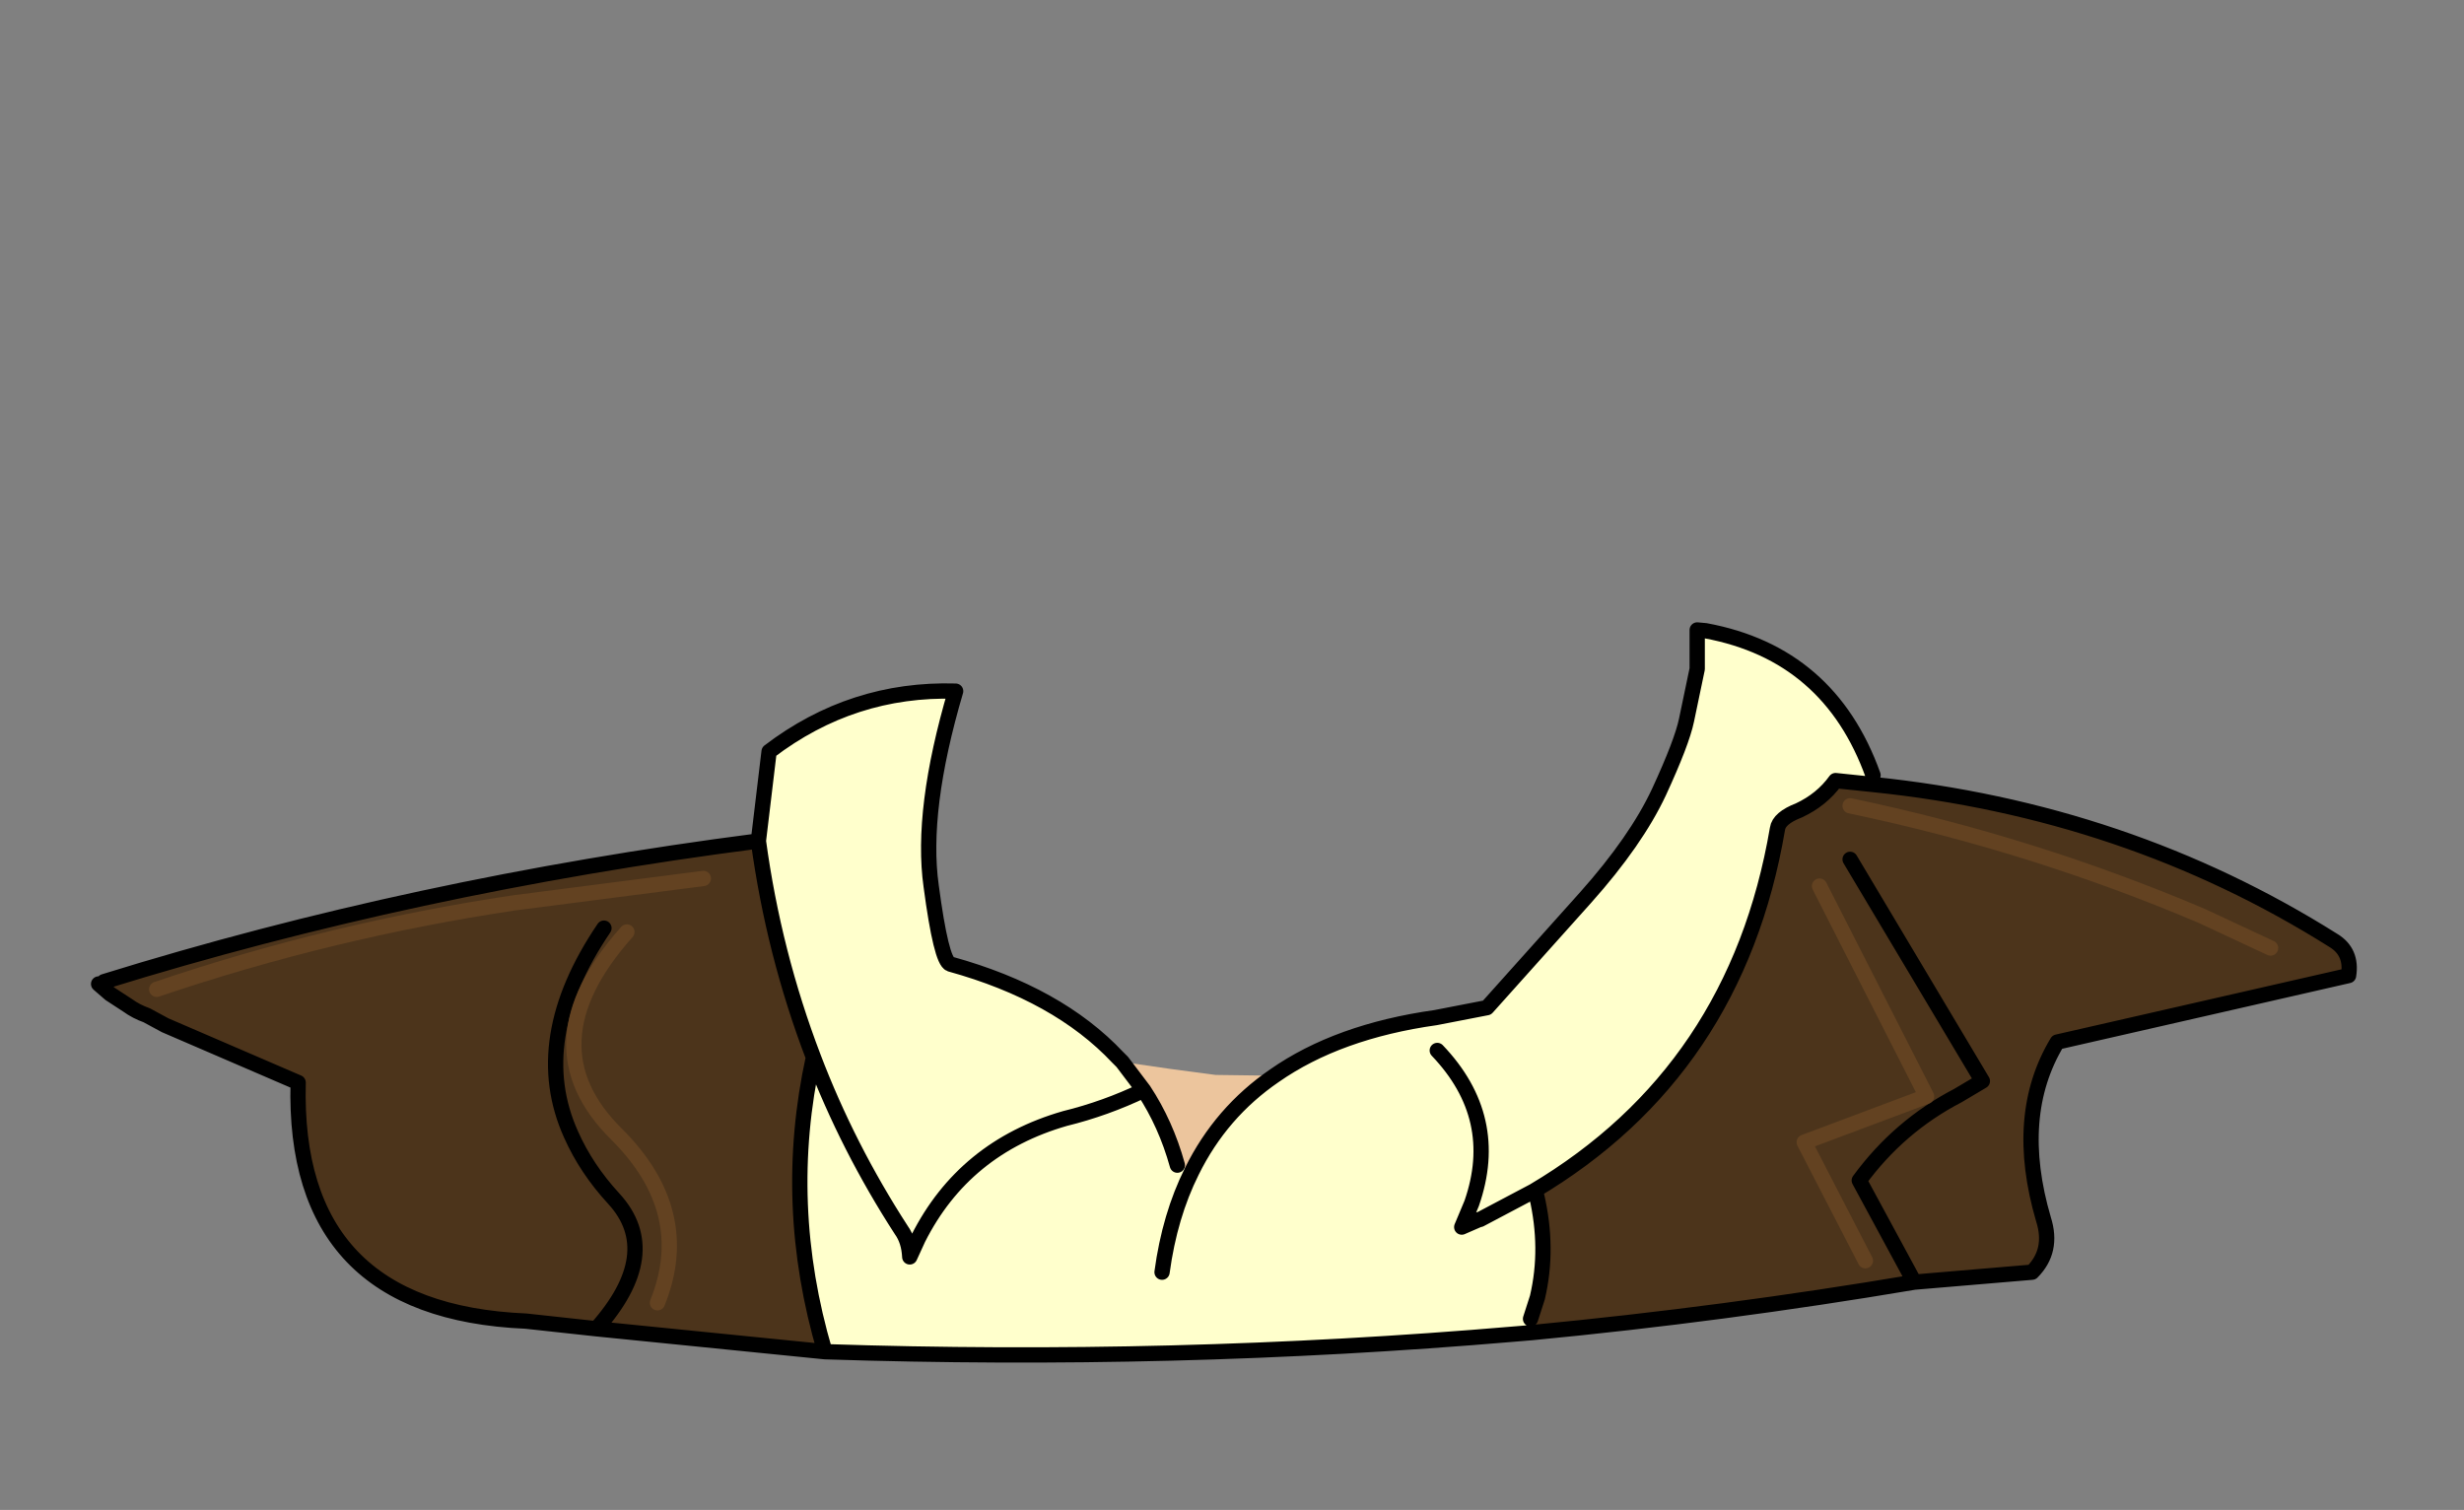 <svg xmlns:xlink="http://www.w3.org/1999/xlink" xmlns="http://www.w3.org/2000/svg" height="98.75px" width="161.15px">
  <rect width="100%" height="100%" fill="#808080" stroke="none"/>
  <g transform="matrix(1.0, 0.0, 0.0, 1.0, 83.0, 71.7)">
    <g data-characterId="1255" height="48.45" transform="matrix(1.0, 0.0, 0.0, 1.0, -77.05, -31.05)" width="148.2" xlink:href="#shape0"><g id="shape0" transform="matrix(1.0, 0.0, 0.0, 1.0, 77.05, 31.05)">
      <path d="M0.35 -1.35 Q-3.15 1.05 -5.05 4.9 L-6.0 4.5 Q-6.75 1.8 -8.2 -0.4 L-9.6 -2.25 -6.5 -1.8 -3.5 -1.4 0.35 -1.35" fill="#ecc59d" fill-rule="evenodd" stroke="none"/>
      <path d="M28.0 -30.45 L28.55 -30.45 Q36.65 -28.95 39.5 -21.0 L39.45 -20.4 37.05 -20.65 Q36.15 -19.4 34.65 -18.7 33.35 -18.2 33.25 -17.5 30.55 -1.65 17.3 6.2 L17.5 6.5 Q18.3 9.95 17.55 13.15 L17.1 14.55 17.2 15.45 16.0 15.55 Q-6.25 17.45 -29.05 16.7 -31.9 7.05 -29.8 -2.55 -32.4 -9.35 -33.4 -16.7 L-32.7 -22.55 Q-27.25 -26.7 -20.5 -26.5 -22.8 -18.7 -22.1 -13.75 -21.45 -8.85 -20.85 -8.65 -13.8 -6.7 -9.9 -2.55 L-9.6 -2.25 -8.2 -0.4 Q-10.7 0.8 -13.35 1.45 -19.95 3.35 -22.95 9.3 -19.95 3.35 -13.35 1.45 -10.7 0.8 -8.2 -0.4 -6.75 1.8 -6.0 4.5 L-5.05 4.9 Q-3.15 1.05 0.35 -1.35 4.5 -4.25 10.9 -5.15 L14.25 -5.8 20.7 -13.0 Q24.0 -16.7 25.5 -19.9 27.0 -23.15 27.3 -24.6 L28.0 -27.95 28.0 -30.45 M-7.0 11.5 Q-6.5 7.8 -5.05 4.9 -6.5 7.8 -7.0 11.5 M13.75 8.05 L13.25 7.0 12.6 8.55 13.75 8.05 13.8 8.05 17.3 6.2 13.8 8.05 13.75 8.05 M11.0 -3.0 Q15.2 1.4 13.25 7.0 15.2 1.4 11.0 -3.0 M-24.05 8.75 Q-27.55 3.35 -29.8 -2.55 -27.55 3.35 -24.05 8.75 -23.55 9.45 -23.5 10.5 L-22.95 9.3 -24.05 8.75" fill="#ffffcc" fill-rule="evenodd" stroke="none"/>
      <path d="M17.3 6.2 Q30.55 -1.65 33.25 -17.5 33.35 -18.2 34.65 -18.7 36.15 -19.4 37.05 -20.65 L39.45 -20.4 Q56.1 -18.7 69.6 -10.2 70.85 -9.45 70.6 -7.9 L51.55 -3.55 Q48.65 1.25 50.65 8.05 51.3 10.1 49.9 11.5 L42.2 12.15 Q29.75 14.25 17.2 15.45 L17.1 14.55 17.55 13.15 Q18.3 9.95 17.5 6.5 L17.3 6.2 M38.0 -15.5 L46.65 -1.0 45.05 -0.05 Q41.2 1.95 38.6 5.5 L42.2 12.15 38.6 5.5 Q41.2 1.95 45.05 -0.05 L46.65 -1.0 38.0 -15.5 M36.0 -13.75 L43.0 0.0 35.0 3.0 39.0 10.75 35.0 3.0 43.0 0.0 36.0 -13.75 M65.5 -9.7 L61.0 -11.8 Q49.95 -16.5 38.0 -19.0 49.95 -16.5 61.0 -11.8 L65.5 -9.7 M-29.05 16.7 L-44.0 15.2 -48.6 14.7 Q-63.9 14.05 -63.5 -0.9 L-72.2 -4.65 -73.4 -5.3 Q-74.1 -5.55 -74.65 -5.95 L-75.8 -6.7 -76.55 -7.35 Q-76.35 -7.35 -76.2 -7.5 -55.9 -13.8 -33.4 -16.7 -32.4 -9.35 -29.8 -2.55 -31.9 7.05 -29.05 16.7 M-37.0 -14.25 L-49.4 -12.65 Q-61.4 -10.85 -72.75 -7.0 -61.4 -10.85 -49.4 -12.65 L-37.0 -14.25 M-43.5 -11.0 Q-48.45 -3.7 -45.65 2.5 -44.65 4.75 -42.85 6.7 -39.6 10.25 -44.0 15.2 -39.6 10.25 -42.85 6.7 -44.65 4.75 -45.65 2.5 -48.45 -3.7 -43.5 -11.0 M-40.0 13.5 Q-37.6 7.55 -42.65 2.5 -48.6 -3.35 -42.0 -10.75 -48.6 -3.35 -42.65 2.5 -37.6 7.55 -40.0 13.5" fill="#4c341b" fill-rule="evenodd" stroke="none"/>
      <path d="M28.55 -30.45 L28.0 -30.5 28.0 -30.45 28.0 -27.95 27.3 -24.6 Q27.0 -23.15 25.5 -19.9 24.0 -16.7 20.7 -13.0 L14.25 -5.8 10.9 -5.15 Q4.5 -4.25 0.35 -1.35 -3.15 1.05 -5.05 4.9 -6.5 7.8 -7.0 11.5 M39.45 -20.4 L37.05 -20.65 Q36.15 -19.4 34.65 -18.7 33.35 -18.2 33.25 -17.5 30.55 -1.65 17.3 6.2 L13.8 8.05 13.75 8.05 12.6 8.55 13.25 7.0 Q15.2 1.4 11.0 -3.0 M17.5 6.5 Q18.3 9.95 17.55 13.15 L17.1 14.55 M17.2 15.45 Q29.75 14.25 42.2 12.15 L38.6 5.5 Q41.2 1.95 45.05 -0.05 L46.65 -1.0 38.0 -15.5 M39.45 -20.4 Q56.1 -18.7 69.6 -10.2 70.85 -9.45 70.6 -7.9 L51.55 -3.55 Q48.65 1.25 50.65 8.05 51.3 10.1 49.9 11.5 L42.2 12.15 M28.55 -30.45 Q36.65 -28.95 39.5 -21.0 M17.2 15.45 L16.0 15.55 Q-6.25 17.45 -29.05 16.7 L-44.0 15.2 -48.6 14.7 Q-63.9 14.05 -63.5 -0.9 L-72.2 -4.65 -73.4 -5.3 Q-74.1 -5.55 -74.65 -5.95 L-75.8 -6.7 -76.55 -7.35 Q-76.35 -7.35 -76.2 -7.5 -55.9 -13.8 -33.4 -16.7 L-32.7 -22.55 Q-27.25 -26.7 -20.5 -26.5 -22.8 -18.7 -22.1 -13.75 -21.45 -8.85 -20.85 -8.65 -13.8 -6.7 -9.9 -2.55 L-9.6 -2.25 -8.2 -0.4 Q-10.7 0.8 -13.35 1.45 -19.95 3.35 -22.95 9.3 L-23.5 10.5 Q-23.55 9.45 -24.05 8.75 -27.55 3.35 -29.8 -2.55 -31.9 7.05 -29.05 16.7 M-33.4 -16.7 Q-32.4 -9.35 -29.8 -2.55 M-44.0 15.2 Q-39.6 10.25 -42.85 6.7 -44.65 4.75 -45.65 2.5 -48.45 -3.7 -43.5 -11.0 M-6.0 4.5 Q-6.75 1.8 -8.2 -0.4" fill="none" stroke="#000000" stroke-linecap="round" stroke-linejoin="round" stroke-width="1.0"/>
      <path d="M38.0 -19.0 Q49.95 -16.5 61.0 -11.8 L65.5 -9.7 M39.0 10.75 L35.0 3.0 43.0 0.0 36.0 -13.75 M-72.75 -7.0 Q-61.4 -10.85 -49.4 -12.65 L-37.0 -14.25 M-42.0 -10.75 Q-48.6 -3.35 -42.65 2.5 -37.6 7.55 -40.0 13.5" fill="none" stroke="#634221" stroke-linecap="round" stroke-linejoin="round" stroke-width="1.0"/>
    </g>
  </g>
  </g>
  <defs>
    </defs>
</svg>